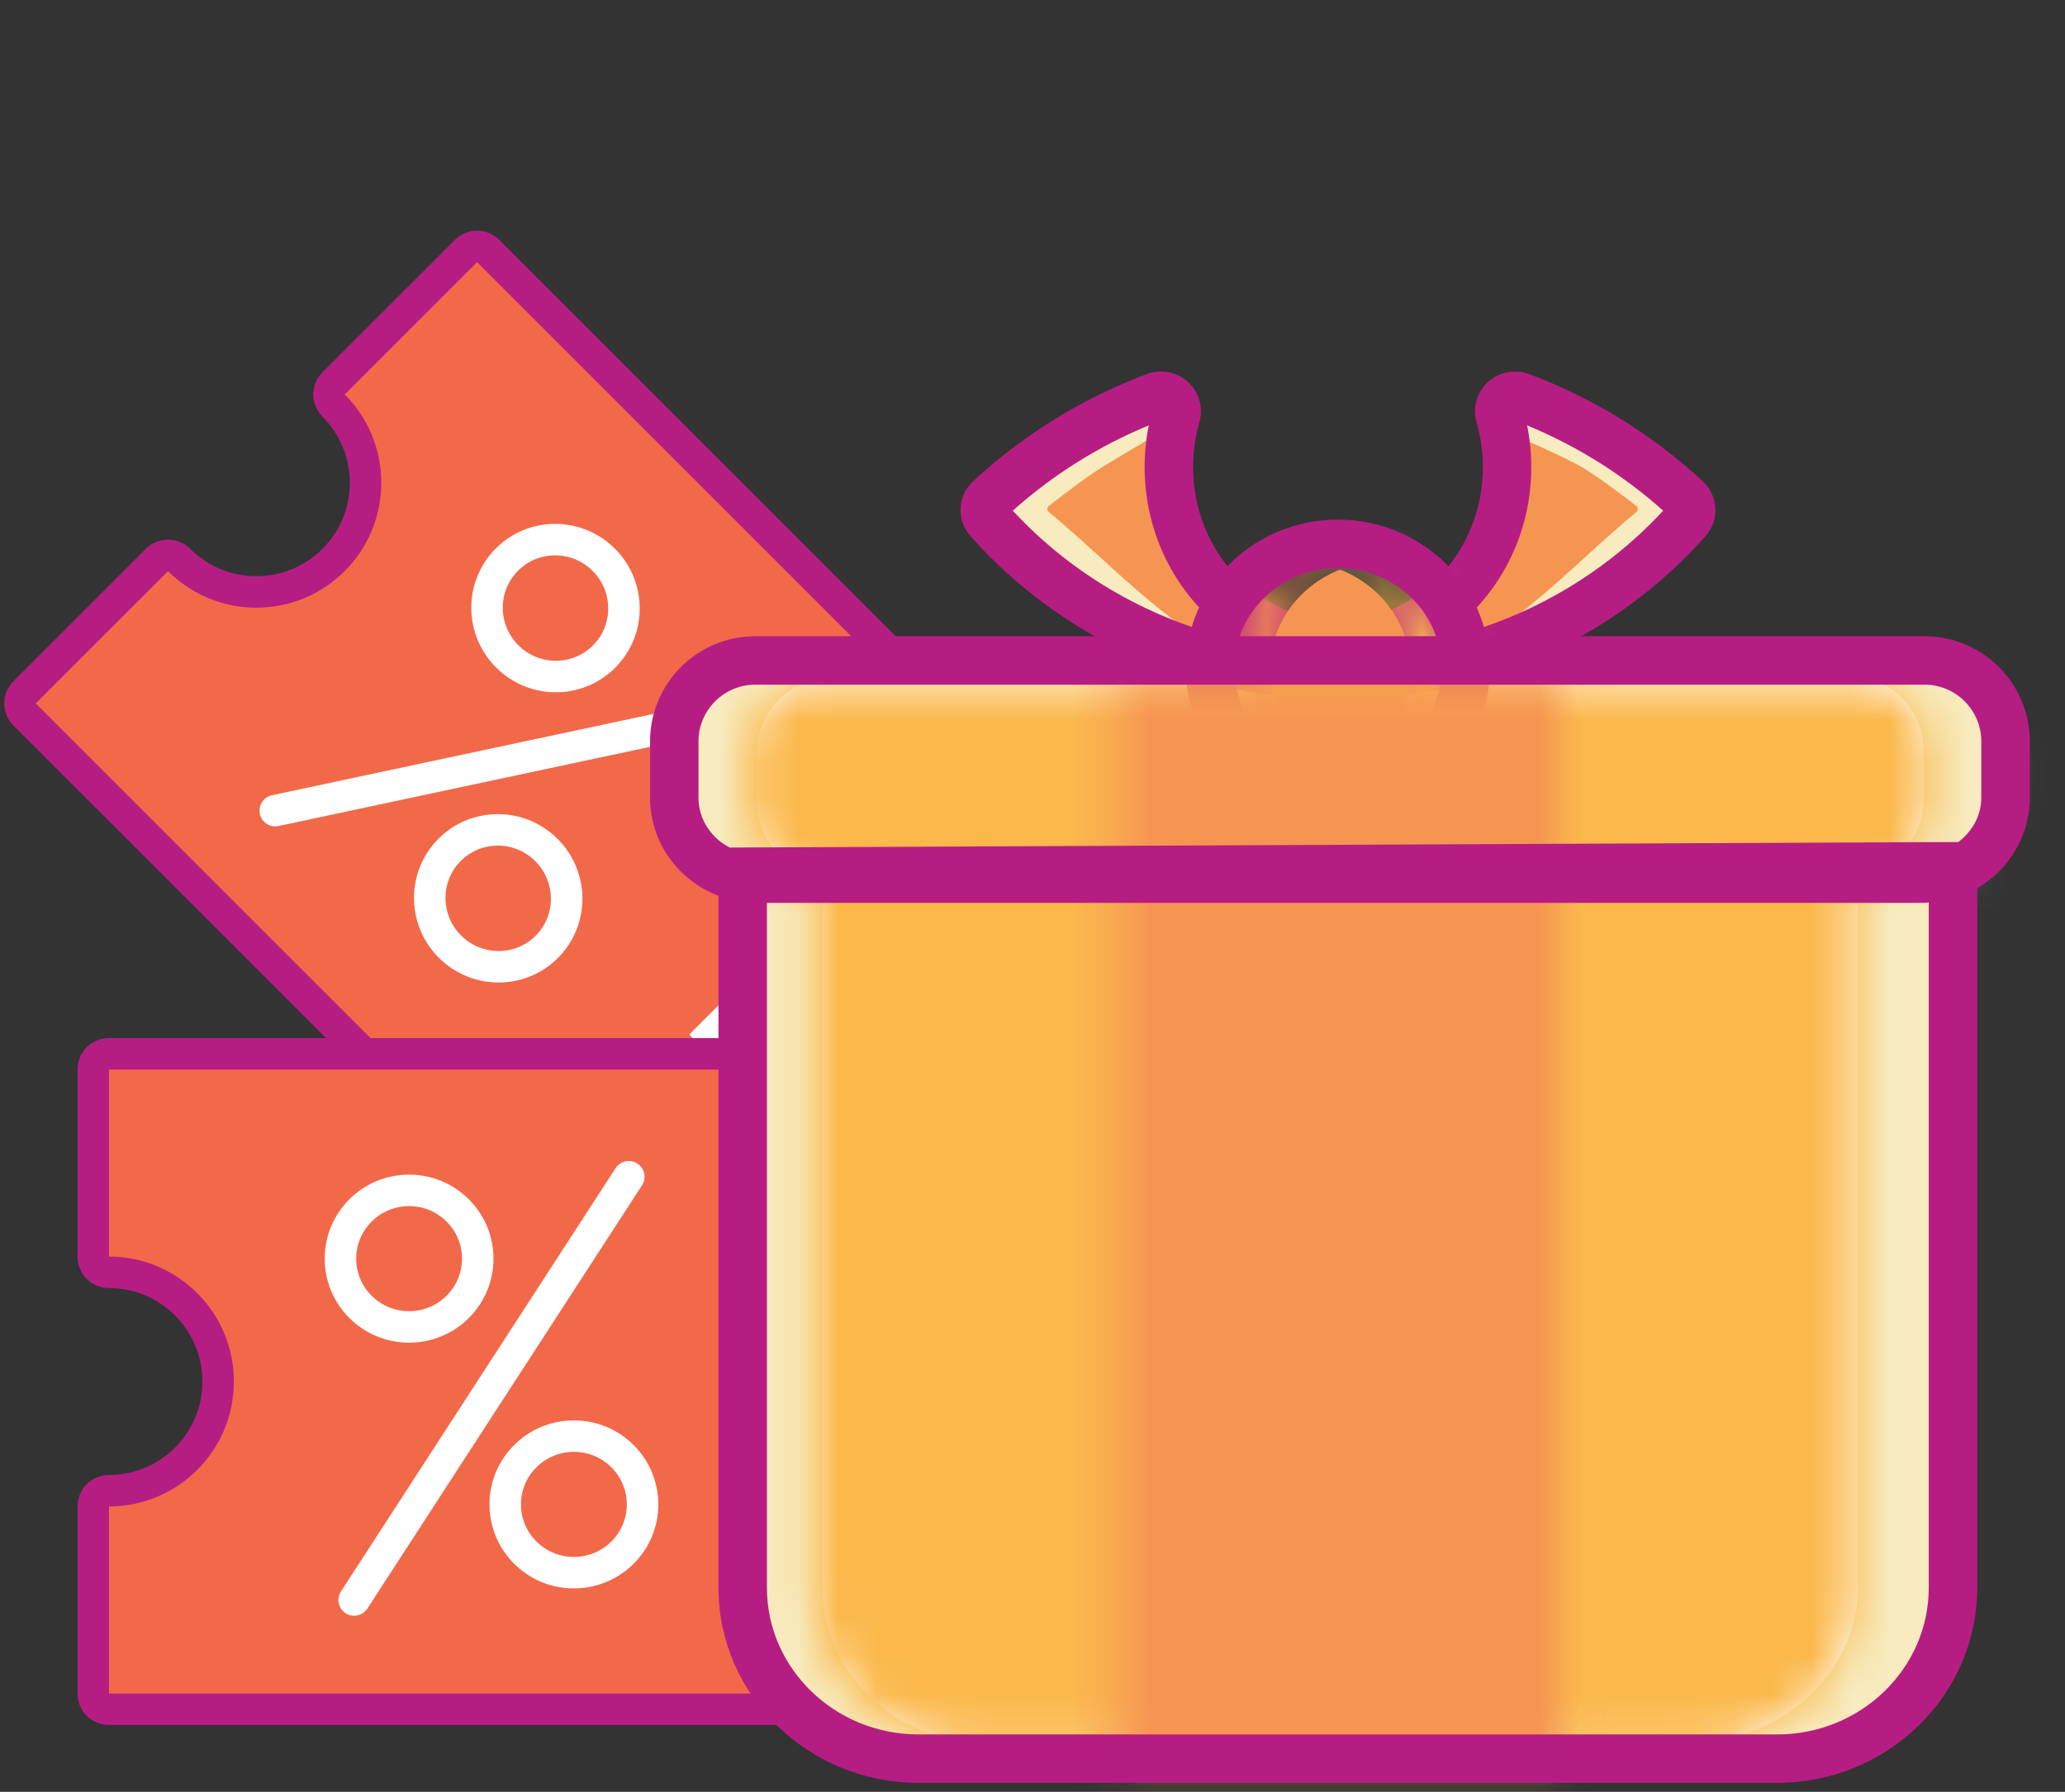 <svg width="53" height="46" viewBox="0 0 53 46" fill="none" xmlns="http://www.w3.org/2000/svg">
<rect x="0" y="0" width="53" height="46" fill="#333333" stroke="none"/>
<path d="M21.972 31.751C22.129 31.908 22.129 32.161 21.972 32.318L18.573 35.717C18.417 35.873 18.163 35.873 18.007 35.717L0.63 18.34C0.473 18.184 0.473 17.93 0.63 17.774L4.029 14.375C4.185 14.218 4.439 14.218 4.596 14.375C5.691 15.47 7.467 15.47 8.562 14.375C9.656 13.28 9.656 11.504 8.561 10.409C8.405 10.252 8.405 9.999 8.561 9.842L11.96 6.443C12.117 6.287 12.37 6.287 12.527 6.443L29.904 23.82C30.06 23.976 30.06 24.23 29.904 24.387L26.505 27.786C26.348 27.942 26.094 27.942 25.938 27.786C24.843 26.691 23.067 26.691 21.972 27.785C20.877 28.881 20.877 30.656 21.972 31.751Z" fill="#F2694A" stroke="#B61D83" stroke-width="0.808"/>
<path fill-rule="evenodd" clip-rule="evenodd" d="M13.018 16.85C13.707 17.538 14.819 17.541 15.504 16.856C16.188 16.172 16.185 15.059 15.497 14.371C14.809 13.683 13.696 13.68 13.012 14.364C12.327 15.049 12.33 16.161 13.018 16.85Z" stroke="white" stroke-width="0.808"/>
<path fill-rule="evenodd" clip-rule="evenodd" d="M11.548 24.301C12.236 24.989 13.349 24.992 14.033 24.308C14.718 23.623 14.714 22.511 14.026 21.823C13.338 21.134 12.225 21.131 11.541 21.816C10.857 22.5 10.86 23.613 11.548 24.301Z" stroke="white" stroke-width="0.808"/>
<path d="M23.989 20.831L14.971 29.849" stroke="white" stroke-width="0.808" stroke-linecap="square" stroke-dasharray="0.81 1.62"/>
<path d="M7.065 20.81L19.732 18.11" stroke="white" stroke-width="0.808" stroke-linecap="round"/>
<path d="M27.369 38.27C27.59 38.27 27.77 38.45 27.77 38.671V43.478C27.77 43.699 27.59 43.879 27.369 43.879H2.795C2.573 43.879 2.394 43.699 2.394 43.478V38.671C2.394 38.45 2.573 38.27 2.795 38.27C4.343 38.27 5.599 37.015 5.599 35.466C5.599 33.918 4.343 32.662 2.795 32.662C2.573 32.662 2.394 32.483 2.394 32.261V27.454C2.394 27.233 2.573 27.054 2.795 27.054H27.369C27.59 27.054 27.77 27.233 27.77 27.454V32.261C27.77 32.483 27.59 32.662 27.369 32.662C25.82 32.662 24.564 33.918 24.564 35.466C24.564 37.015 25.82 38.27 27.369 38.27Z" fill="#F2694A" stroke="#B61D83" stroke-width="0.808"/>
<path fill-rule="evenodd" clip-rule="evenodd" d="M10.5 34.065C11.473 34.065 12.262 33.28 12.262 32.312C12.262 31.344 11.473 30.559 10.5 30.559C9.527 30.559 8.738 31.344 8.738 32.312C8.738 33.28 9.527 34.065 10.5 34.065Z" stroke="white" stroke-width="0.808"/>
<path fill-rule="evenodd" clip-rule="evenodd" d="M14.729 40.373C15.703 40.373 16.492 39.589 16.492 38.621C16.492 37.653 15.703 36.868 14.729 36.868C13.756 36.868 12.967 37.653 12.967 38.621C12.967 39.589 13.756 40.373 14.729 40.373Z" stroke="white" stroke-width="0.808"/>
<path d="M21.073 29.123V41.876" stroke="white" stroke-width="0.808" stroke-linecap="square" stroke-dasharray="0.81 1.62"/>
<path d="M9.09 41.075L16.139 30.209" stroke="white" stroke-width="0.808" stroke-linecap="round"/>
<path fill-rule="evenodd" clip-rule="evenodd" d="M29.501 10.668C29.608 12.844 29.614 15.361 30.901 17.069C31.095 17.328 30.807 17.678 30.531 17.507C28.681 16.355 27.302 14.862 25.663 13.476C25.516 13.352 25.526 13.122 25.688 13.015L29.317 10.573C29.394 10.521 29.497 10.575 29.501 10.668Z" fill="#F7EBBF"/>
<path fill-rule="evenodd" clip-rule="evenodd" d="M39.185 10.668C39.078 12.844 39.072 15.361 37.784 17.069C37.589 17.328 37.879 17.678 38.155 17.507C40.004 16.355 41.384 14.862 43.023 13.476C43.17 13.352 43.16 13.122 42.998 13.015L39.369 10.573C39.291 10.521 39.188 10.575 39.185 10.668Z" fill="#F7EBBF"/>
<path fill-rule="evenodd" clip-rule="evenodd" d="M49.018 22.555V40.858C49.018 43.062 47.031 44.849 44.579 44.849H24.484C22.035 44.849 20.046 43.062 20.046 40.858V22.555H49.018ZM49.045 17.432C50.164 17.432 51.069 18.284 51.069 19.336V20.627C51.069 21.68 50.164 22.532 49.045 22.532H20.232C19.115 22.532 18.209 21.68 18.209 20.627V19.336C18.209 18.284 19.115 17.432 20.232 17.432H49.045Z" fill="white"/>
<mask id="mask0_28_575" style="mask-type:alpha" maskUnits="userSpaceOnUse" x="18" y="17" width="34" height="28">
<path fill-rule="evenodd" clip-rule="evenodd" d="M20.233 17.433C19.116 17.433 18.209 18.285 18.209 19.337V20.628C18.209 21.679 19.116 22.532 20.233 22.532H49.044C50.164 22.532 51.07 21.679 51.07 20.628V19.337C51.07 18.285 50.164 17.433 49.044 17.433H20.233ZM20.047 22.556V40.859C20.047 43.062 22.035 44.847 24.485 44.847H44.579C47.032 44.847 49.018 43.062 49.018 40.859V22.556H20.047Z" fill="white"/>
</mask>
<g mask="url(#mask0_28_575)">
<path fill-rule="evenodd" clip-rule="evenodd" d="M-289.836 1223.56H299.354V-278.875H-289.836V1223.56Z" fill="white"/>
<path fill-rule="evenodd" clip-rule="evenodd" d="M10.354 52.114H58.926V10.166H10.354V52.114Z" fill="white"/>
</g>
<mask id="mask1_28_575" style="mask-type:alpha" maskUnits="userSpaceOnUse" x="33" y="16" width="2" height="1">
<path fill-rule="evenodd" clip-rule="evenodd" d="M33.776 16.946C33.98 16.96 34.185 16.966 34.391 16.966C34.231 16.966 34.073 16.955 33.916 16.936C33.87 16.94 33.823 16.944 33.776 16.946Z" fill="white"/>
</mask>
<g mask="url(#mask1_28_575)">
<path fill-rule="evenodd" clip-rule="evenodd" d="M26.512 24.232H41.656V9.671H26.512V24.232Z" fill="#74B7D8"/>
</g>
<mask id="mask2_28_575" style="mask-type:alpha" maskUnits="userSpaceOnUse" x="29" y="15" width="5" height="2">
<path fill-rule="evenodd" clip-rule="evenodd" d="M31.198 16.592C31.969 16.807 32.772 16.946 33.602 16.997C33.649 16.994 33.695 16.986 33.741 16.98C33.23 16.91 32.742 16.759 32.296 16.532C31.309 16.236 30.378 15.813 29.527 15.283C29.981 15.839 30.551 16.29 31.198 16.592Z" fill="white"/>
</mask>
<g mask="url(#mask2_28_575)">
<path fill-rule="evenodd" clip-rule="evenodd" d="M22.262 24.265H41.006V8.019H22.262V24.265Z" fill="#FFFFFD"/>
</g>
<mask id="mask3_28_575" style="mask-type:alpha" maskUnits="userSpaceOnUse" x="34" y="16" width="1" height="2">
<path fill-rule="evenodd" clip-rule="evenodd" d="M34.287 16.98C34.44 17 34.595 17.016 34.749 17.029C34.8 17.021 34.85 17.012 34.901 17.004C34.793 16.985 34.69 16.963 34.587 16.936C34.486 16.953 34.388 16.966 34.287 16.98Z" fill="white"/>
</mask>
<g mask="url(#mask3_28_575)">
<path fill-rule="evenodd" clip-rule="evenodd" d="M27.022 24.293H42.166V9.672H27.022V24.293Z" fill="#74B7D8"/>
</g>
<mask id="mask4_28_575" style="mask-type:alpha" maskUnits="userSpaceOnUse" x="34" y="16" width="2" height="1">
<path fill-rule="evenodd" clip-rule="evenodd" d="M34.967 16.949C35.182 16.962 35.4 16.97 35.62 16.97C35.451 16.97 35.282 16.959 35.116 16.936C35.065 16.94 35.015 16.945 34.967 16.949Z" fill="white"/>
</mask>
<g mask="url(#mask4_28_575)">
<path fill-rule="evenodd" clip-rule="evenodd" d="M27.702 24.236H42.884V9.672H27.702V24.236Z" fill="#74B7D8"/>
</g>
<mask id="mask5_28_575" style="mask-type:alpha" maskUnits="userSpaceOnUse" x="34" y="16" width="2" height="1">
<path fill-rule="evenodd" clip-rule="evenodd" d="M34.797 16.96C34.848 16.964 34.898 16.969 34.949 16.974C34.997 16.969 35.047 16.964 35.098 16.96C35.047 16.952 34.997 16.945 34.949 16.936C34.898 16.945 34.848 16.952 34.797 16.96Z" fill="white"/>
</mask>
<g mask="url(#mask5_28_575)">
<path fill-rule="evenodd" clip-rule="evenodd" d="M27.532 24.239H42.363V9.672H27.532V24.239Z" fill="#74B7D8"/>
</g>
<mask id="mask6_28_575" style="mask-type:alpha" maskUnits="userSpaceOnUse" x="33" y="16" width="2" height="2">
<path fill-rule="evenodd" clip-rule="evenodd" d="M33.776 17.01C33.823 17.018 33.87 17.026 33.916 17.032C34.089 17.018 34.261 17.002 34.431 16.98C34.332 16.966 34.231 16.953 34.132 16.936C34.015 16.966 33.895 16.991 33.776 17.01Z" fill="white"/>
</mask>
<g mask="url(#mask6_28_575)">
<path fill-rule="evenodd" clip-rule="evenodd" d="M26.512 24.298H41.697V9.672H26.512V24.298Z" fill="#74B7D8"/>
</g>
<mask id="mask7_28_575" style="mask-type:alpha" maskUnits="userSpaceOnUse" x="33" y="16" width="1" height="1">
<path fill-rule="evenodd" clip-rule="evenodd" d="M33.098 16.966C33.302 16.966 33.508 16.96 33.711 16.946C33.665 16.944 33.616 16.94 33.57 16.936C33.414 16.955 33.257 16.966 33.098 16.966Z" fill="white"/>
</mask>
<g mask="url(#mask7_28_575)">
<path fill-rule="evenodd" clip-rule="evenodd" d="M25.831 24.232H40.976V9.671H25.831V24.232Z" fill="#74B7D8"/>
</g>
<mask id="mask8_28_575" style="mask-type:alpha" maskUnits="userSpaceOnUse" x="33" y="16" width="1" height="1">
<path fill-rule="evenodd" clip-rule="evenodd" d="M33.607 16.959C33.653 16.962 33.7 16.965 33.746 16.969C33.793 16.965 33.84 16.962 33.885 16.959C33.84 16.953 33.793 16.944 33.746 16.937C33.7 16.944 33.655 16.953 33.607 16.959Z" fill="white"/>
</mask>
<g mask="url(#mask8_28_575)">
<path fill-rule="evenodd" clip-rule="evenodd" d="M26.341 24.234H41.15V9.672H26.341V24.234Z" fill="#74B7D8"/>
</g>
<mask id="mask9_28_575" style="mask-type:alpha" maskUnits="userSpaceOnUse" x="34" y="16" width="1" height="1">
<path fill-rule="evenodd" clip-rule="evenodd" d="M34.116 16.864C34.215 16.881 34.315 16.895 34.416 16.908C34.516 16.895 34.614 16.881 34.715 16.864C34.612 16.838 34.514 16.806 34.416 16.771C34.316 16.806 34.217 16.838 34.116 16.864Z" fill="white"/>
</mask>
<g mask="url(#mask9_28_575)">
<path fill-rule="evenodd" clip-rule="evenodd" d="M26.852 24.173H41.98V9.505H26.852V24.173Z" fill="#74B7D8"/>
</g>
<path fill-rule="evenodd" clip-rule="evenodd" d="M31.76 16.728C31.837 16.81 31.747 16.939 31.646 16.887C29.748 15.897 28.493 14.449 26.917 13.142C26.867 13.101 26.87 13.021 26.925 12.986C26.925 12.986 27.655 12.41 28.075 12.131C28.524 11.832 29.532 11.252 29.532 11.252C29.595 11.209 29.677 11.253 29.681 11.329C29.779 13.336 30.382 15.264 31.76 16.728Z" fill="#F69552"/>
<path fill-rule="evenodd" clip-rule="evenodd" d="M36.882 15.981C36.806 16.064 35.374 17.877 37.272 16.887C39.17 15.897 40.426 14.449 42.001 13.142C42.052 13.101 42.048 13.021 41.993 12.985C41.993 12.985 41.11 12.292 40.617 12.003C40.113 11.708 39.003 11.235 39.003 11.235C38.939 11.193 38.857 11.236 38.853 11.312C38.756 13.32 38.26 14.518 36.882 15.981Z" fill="#F69552"/>
<path fill-rule="evenodd" clip-rule="evenodd" d="M25.994 13.11C27.544 14.785 29.574 15.936 31.793 16.436C30.348 15.532 29.378 13.879 29.378 11.992C29.378 11.631 29.414 11.272 29.485 10.92C28.199 11.452 27.026 12.188 25.994 13.11ZM34.325 17.96C30.709 17.96 27.278 16.432 24.91 13.766C24.54 13.352 24.571 12.73 24.98 12.351C26.271 11.155 27.767 10.232 29.425 9.606C29.787 9.468 30.19 9.541 30.48 9.796C30.773 10.059 30.893 10.467 30.783 10.84C30.676 11.213 30.622 11.601 30.622 11.992C30.622 14.159 32.283 15.922 34.325 15.922C34.894 15.922 35.355 16.38 35.355 16.942C35.355 17.504 34.894 17.96 34.325 17.96Z" fill="#B61D83"/>
<path fill-rule="evenodd" clip-rule="evenodd" d="M39.195 10.92C39.266 11.273 39.302 11.631 39.302 11.992C39.302 13.879 38.332 15.533 36.887 16.436C39.107 15.936 41.136 14.786 42.687 13.11C41.653 12.187 40.48 11.452 39.195 10.92ZM34.355 17.961C33.787 17.961 33.325 17.504 33.325 16.942C33.325 16.38 33.787 15.922 34.355 15.922C36.397 15.922 38.059 14.16 38.059 11.992C38.059 11.601 38.004 11.213 37.896 10.838C37.788 10.467 37.907 10.059 38.2 9.798C38.488 9.543 38.891 9.468 39.255 9.606C40.912 10.231 42.407 11.155 43.699 12.351C44.107 12.729 44.14 13.351 43.77 13.767C41.402 16.432 37.972 17.961 34.355 17.961Z" fill="#B61D83"/>
<path fill-rule="evenodd" clip-rule="evenodd" d="M49.14 17.343H47.438C48.505 17.343 49.37 18.196 49.37 19.248V20.538C49.37 21.59 48.505 22.443 47.438 22.443H49.14C50.205 22.443 51.071 21.59 51.071 20.538V19.248C51.071 18.196 50.205 17.343 49.14 17.343Z" fill="#F7EBBF"/>
<path fill-rule="evenodd" clip-rule="evenodd" d="M47.681 40.769C47.681 42.972 45.692 44.759 43.241 44.759H45.109C47.559 44.759 49.547 42.972 49.547 40.769V22.466H47.681V40.769Z" fill="#F7EBBF"/>
<path fill-rule="evenodd" clip-rule="evenodd" d="M19.66 17.397H21.363C20.296 17.397 19.43 18.25 19.43 19.302V20.592C19.43 21.645 20.296 22.497 21.363 22.497H19.66C18.595 22.497 17.73 21.645 17.73 20.592V19.302C17.73 18.25 18.595 17.397 19.66 17.397Z" fill="#F7EBBF"/>
<path fill-rule="evenodd" clip-rule="evenodd" d="M21.119 40.824C21.119 43.028 23.107 44.814 25.558 44.814H23.691C21.241 44.814 19.253 43.028 19.253 40.824V22.52H21.119V40.824Z" fill="#F7EBBF"/>
<mask id="mask10_28_575" style="mask-type:alpha" maskUnits="userSpaceOnUse" x="33" y="14" width="3" height="1">
<path fill-rule="evenodd" clip-rule="evenodd" d="M33.946 14.506C34.131 14.54 34.309 14.591 34.478 14.657C34.649 14.591 34.825 14.54 35.012 14.506C34.838 14.475 34.66 14.457 34.478 14.457C34.298 14.457 34.12 14.475 33.946 14.506Z" fill="white"/>
</mask>
<g mask="url(#mask10_28_575)">
<path fill-rule="evenodd" clip-rule="evenodd" d="M26.682 21.922H42.276V7.191H26.682V21.922Z" fill="#74B7D8"/>
</g>
<mask id="mask11_28_575" style="mask-type:alpha" maskUnits="userSpaceOnUse" x="33" y="19" width="3" height="1">
<path fill-rule="evenodd" clip-rule="evenodd" d="M33.946 19.896C34.12 19.929 34.298 19.946 34.478 19.946C34.66 19.946 34.838 19.929 35.012 19.896C34.825 19.863 34.649 19.812 34.478 19.746C34.309 19.812 34.131 19.863 33.946 19.896Z" fill="white"/>
</mask>
<g mask="url(#mask11_28_575)">
<path fill-rule="evenodd" clip-rule="evenodd" d="M26.682 27.212H42.276V12.48H26.682V27.212Z" fill="#74B7D8"/>
</g>
<mask id="mask12_28_575" style="mask-type:alpha" maskUnits="userSpaceOnUse" x="31" y="14" width="4" height="6">
<path fill-rule="evenodd" clip-rule="evenodd" d="M31.568 17.2C31.568 18.566 32.575 19.701 33.906 19.944C34.091 19.909 34.268 19.859 34.438 19.794C33.38 19.382 32.63 18.377 32.63 17.2C32.63 16.023 33.38 15.017 34.438 14.607C34.268 14.541 34.091 14.49 33.906 14.456C32.575 14.7 31.568 15.834 31.568 17.2Z" fill="white"/>
</mask>
<g mask="url(#mask12_28_575)">
<path fill-rule="evenodd" clip-rule="evenodd" d="M24.3 27.208H41.702V7.191H24.3V27.208Z" fill="#F69552"/>
</g>
<mask id="mask13_28_575" style="mask-type:alpha" maskUnits="userSpaceOnUse" x="34" y="14" width="4" height="6">
<path fill-rule="evenodd" clip-rule="evenodd" d="M34.325 14.607C35.385 15.017 36.135 16.023 36.135 17.2C36.135 18.377 35.385 19.382 34.325 19.794C34.496 19.859 34.671 19.909 34.858 19.944C36.189 19.701 37.197 18.566 37.197 17.2C37.197 15.834 36.189 14.7 34.858 14.456C34.671 14.49 34.496 14.541 34.325 14.607Z" fill="white"/>
</mask>
<g mask="url(#mask13_28_575)">
<path fill-rule="evenodd" clip-rule="evenodd" d="M27.059 27.208H44.461V7.191H27.059V27.208Z" fill="#FBB94C"/>
</g>
<path fill-rule="evenodd" clip-rule="evenodd" d="M32.587 17.216C32.587 18.392 33.337 19.399 34.395 19.809C35.455 19.399 36.204 18.392 36.204 17.216C36.204 16.039 35.455 15.033 34.395 14.623C33.337 15.033 32.587 16.039 32.587 17.216Z" fill="#F69552"/>
<path fill-rule="evenodd" clip-rule="evenodd" d="M34.337 14.583C32.871 14.583 31.678 15.735 31.678 17.15C31.678 18.567 32.871 19.717 34.337 19.717C35.804 19.717 36.996 18.567 36.996 17.15C36.996 15.735 35.804 14.583 34.337 14.583ZM34.337 20.961C32.186 20.961 30.435 19.252 30.435 17.15C30.435 15.05 32.186 13.339 34.337 13.339C36.489 13.339 38.24 15.05 38.24 17.15C38.24 19.252 36.489 20.961 34.337 20.961Z" fill="#B61D83"/>
<mask id="mask14_28_575" style="mask-type:alpha" maskUnits="userSpaceOnUse" x="19" y="17" width="31" height="28">
<path fill-rule="evenodd" clip-rule="evenodd" d="M21.028 17.433C19.994 17.433 19.155 18.285 19.155 19.337V20.628C19.155 21.679 19.994 22.532 21.028 22.532H47.673C48.708 22.532 49.547 21.679 49.547 20.628V19.337C49.547 18.285 48.708 17.433 47.673 17.433H21.028ZM20.857 22.556V40.859C20.857 43.062 22.694 44.847 24.961 44.847H43.544C45.812 44.847 47.65 43.062 47.65 40.859V22.556H20.857Z" fill="white"/>
</mask>
<g mask="url(#mask14_28_575)">
<path fill-rule="evenodd" clip-rule="evenodd" d="M11.891 52.114H56.811V10.166H11.891V52.114Z" fill="#FBB94C"/>
</g>
<mask id="mask15_28_575" style="mask-type:alpha" maskUnits="userSpaceOnUse" x="28" y="17" width="13" height="29">
<path fill-rule="evenodd" clip-rule="evenodd" d="M28.589 17.428H40.06V45.15H28.589V17.428Z" fill="white"/>
</mask>
<g mask="url(#mask15_28_575)">
<path fill-rule="evenodd" clip-rule="evenodd" d="M21.324 52.416H47.325V10.163H21.324V52.416Z" fill="#F69552"/>
</g>
<path fill-rule="evenodd" clip-rule="evenodd" d="M18.727 21.758C18.258 21.515 17.927 21.04 17.927 20.476V19.034C17.927 18.23 18.582 17.577 19.384 17.577H49.395C50.199 17.577 50.852 18.23 50.852 19.034V20.476C50.852 20.949 50.612 21.349 50.263 21.616L18.727 21.758ZM49.503 40.761C49.503 42.837 47.758 44.526 45.611 44.526H23.575C21.43 44.526 19.684 42.837 19.684 40.761V23.178H49.395C49.432 23.178 49.467 23.168 49.503 23.167V40.761ZM49.395 16.333H19.384C17.895 16.333 16.684 17.543 16.684 19.033V20.476C16.684 21.631 17.416 22.611 18.44 22.997V40.761C18.44 43.523 20.744 45.769 23.576 45.769H45.611C48.443 45.769 50.747 43.523 50.747 40.761V22.801C51.55 22.332 52.096 21.471 52.096 20.476V19.033C52.096 17.543 50.884 16.333 49.395 16.333Z" fill="#B61D83"/>
</svg>
